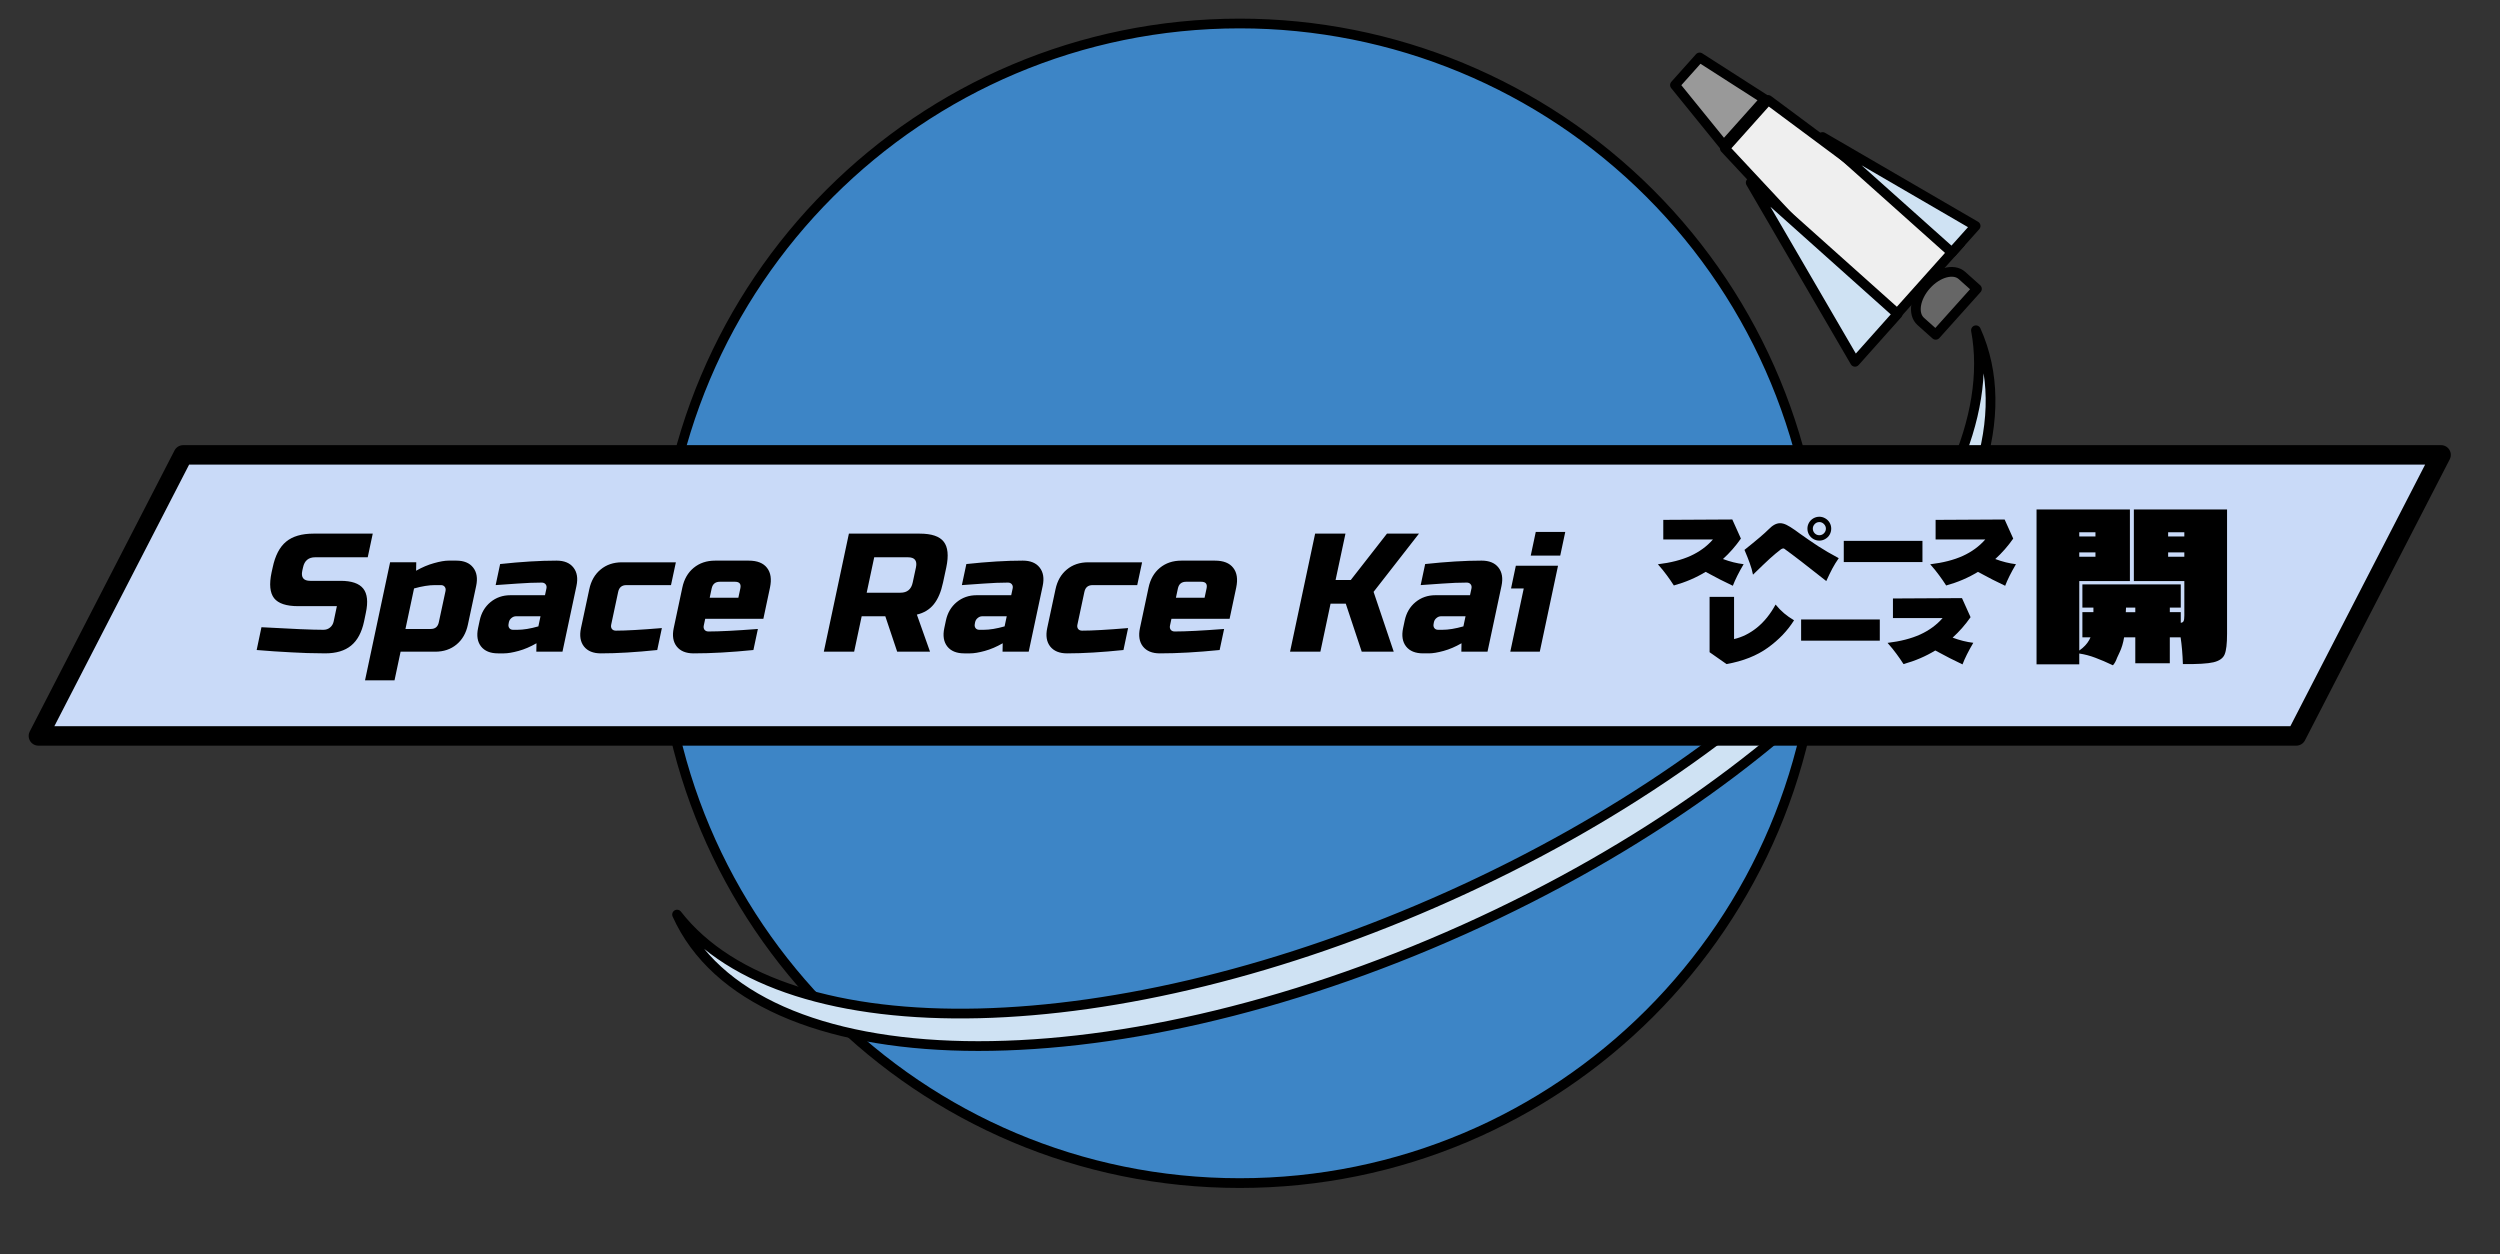 <svg version="1.1" viewBox="0.0 0.0 513.827 257.777" fill="none" stroke="none" stroke-linecap="square" stroke-miterlimit="10" xmlns:xlink="http://www.w3.org/1999/xlink" xmlns="http://www.w3.org/2000/svg"><rect x="0.0" y="0.0" width="513.827" height="257.777" fill="#333333" stroke="none"/><clipPath id="p.0"><path d="m0 0l513.827 0l0 257.777l-513.827 0l0 -257.777z" clip-rule="nonzero"/></clipPath><g clip-path="url(#p.0)"><path fill="#000000" fill-opacity="0.0" d="m0 0l513.827 0l0 257.777l-513.827 0z" fill-rule="evenodd"/><path fill="#3d85c6" d="m135.625 123.995l0 0c0 -65.813 53.359 -119.165 119.181 -119.165l0 0c31.609 0 61.923 12.555 84.274 34.903c22.351 22.348 34.907 52.658 34.907 84.263l0 0c0 65.813 -53.359 119.165 -119.181 119.165l0 0c-65.822 0 -119.181 -53.352 -119.181 -119.165z" fill-rule="evenodd"/><path stroke="#000000" stroke-width="2.0" stroke-linejoin="round" stroke-linecap="butt" d="m135.625 123.995l0 0c0 -65.813 53.359 -119.165 119.181 -119.165l0 0c31.609 0 61.923 12.555 84.274 34.903c22.351 22.348 34.907 52.658 34.907 84.263l0 0c0 65.813 -53.359 119.165 -119.181 119.165l0 0c-65.822 0 -119.181 -53.352 -119.181 -119.165z" fill-rule="evenodd"/><path fill="#cfe2f3" d="m139.158 187.974l0 0c15.655 34.824 88.108 36.171 161.827 3.008c73.719 -33.163 120.789 -88.278 105.134 -123.102l0 0c6.602 35.546 -39.942 85.556 -108.207 116.266c-68.266 30.71 -136.551 32.357 -158.753 3.829z" fill-rule="evenodd"/><path stroke="#000000" stroke-width="2.0" stroke-linejoin="round" stroke-linecap="butt" d="m139.158 187.974l0 0c15.655 34.824 88.108 36.171 161.827 3.008c73.719 -33.163 120.789 -88.278 105.134 -123.102l0 0c6.602 35.546 -39.942 85.556 -108.207 116.266c-68.266 30.71 -136.551 32.357 -158.753 3.829z" fill-rule="evenodd"/><path fill="#c9daf8" d="m7.892 151.255l29.759 -57.764l464.068 0l-29.759 57.764z" fill-rule="evenodd"/><path stroke="#000000" stroke-width="4.0" stroke-linejoin="round" stroke-linecap="butt" d="m7.892 151.255l29.759 -57.764l464.068 0l-29.759 57.764z" fill-rule="evenodd"/><path fill="#000000" fill-opacity="0.0" d="m42.318 91.664l298.866 0l0 61.417l-298.866 0z" fill-rule="evenodd"/><path fill="#000000" d="m53.739 128.913q9.375 0.531 12.734 0.531q0.797 0 1.359 -0.469q0.578 -0.469 0.75 -1.266l0.656 -3.125l-7.969 0q-3.641 0 -4.938 -1.641q-1.281 -1.656 -0.516 -5.281l0.234 -1.047q0.766 -3.641 2.75 -5.281q2.0 -1.656 5.641 -1.656l12.172 0l-1.031 4.859l-10.781 0q-2.078 0 -2.516 2.078l-0.156 0.688q-0.438 2.078 1.641 2.078l6.234 0q3.391 0 4.656 1.594q1.266 1.594 0.531 5.0l-0.359 1.734q-0.719 3.391 -2.672 4.984q-1.938 1.594 -5.328 1.594q-1.766 0 -3.719 -0.062l-3.156 -0.141q-3.516 -0.172 -7.203 -0.484l0.984 -4.688zm35.657 -8.656q-1.828 0 -4.297 0.688l-1.766 8.328l5.203 0q1.375 0 1.656 -1.391l1.375 -6.406q0.109 -0.531 -0.172 -0.875q-0.266 -0.344 -0.781 -0.344l-1.219 0zm-7.062 13.688l-1.25 5.891l-6.062 0l5.156 -24.266l5.375 0l-0.031 1.734q1.859 -1.062 3.688 -1.562q1.828 -0.516 3.0 -0.516l1.562 0q2.359 0 3.469 1.422q1.125 1.422 0.625 3.781l-1.703 7.969q-0.547 2.594 -2.344 4.078q-1.781 1.469 -4.375 1.469l-7.109 0zm24.005 -4.5q1.828 0 4.312 -0.703l0.438 -2.078l-5.031 0q-0.516 0 -0.938 0.359q-0.422 0.344 -0.531 0.859l-0.062 0.344q-0.109 0.516 0.156 0.875q0.266 0.344 0.781 0.344l0.875 0zm-3.547 -13.516q6.5 -0.703 11.594 -0.703q2.359 0 3.469 1.422q1.125 1.422 0.625 3.781l-2.875 13.516l-5.375 0l0.031 -1.734q-1.859 1.078 -3.688 1.578q-1.828 0.5 -3.0 0.5l-1.219 0q-2.359 0 -3.484 -1.422q-1.109 -1.422 -0.609 -3.781l0.328 -1.547q0.5 -2.359 2.219 -3.781q1.734 -1.422 4.094 -1.422l7.109 0l0.297 -1.391q0.109 -0.516 -0.172 -0.859q-0.281 -0.344 -0.797 -0.344q-2.25 0 -5.016 0.203q-2.75 0.203 -4.453 0.312l0.922 -4.328zm32.292 17.672q-6.625 0.688 -11.594 0.688q-2.344 0 -3.469 -1.422q-1.109 -1.422 -0.609 -3.781l1.703 -7.969q0.547 -2.594 2.328 -4.062q1.781 -1.484 4.391 -1.484l11.078 0l-1.0 4.688l-9.172 0q-1.391 0 -1.687 1.391l-1.438 6.75q-0.109 0.516 0.156 0.875q0.281 0.344 0.812 0.344q3.109 0 9.453 -0.531l-0.953 4.516zm12.873 -14.031q-1.391 0 -1.688 1.375l-0.406 1.906l5.891 0l0.406 -1.906q0.297 -1.375 -1.094 -1.375l-3.109 0zm6.891 14.031q-6.844 0.688 -12.297 0.688q-2.344 0 -3.469 -1.422q-1.109 -1.422 -0.609 -3.781l1.766 -8.313q0.547 -2.594 2.328 -4.062q1.797 -1.484 4.406 -1.484l6.922 0q2.609 0 3.75 1.484q1.156 1.469 0.609 4.062l-1.359 6.406l-11.953 0l-0.297 1.391q-0.109 0.516 0.156 0.875q0.281 0.344 0.812 0.344q3.422 0 10.156 -0.516l-0.922 4.328zm19.628 -23.922l14.562 0q3.641 0 4.922 1.656q1.297 1.641 0.531 5.281l-0.672 3.125q-0.609 2.875 -1.906 4.469q-1.281 1.594 -3.469 2.109l2.703 7.625l-6.75 0l-2.438 -7.281l-4.859 0l-1.547 7.281l-6.234 0l5.156 -24.266zm13.781 6.938q0.438 -2.078 -1.641 -2.078l-6.938 0l-1.547 7.281l6.938 0q2.078 0 2.516 -2.078l0.672 -3.125zm13.906 12.828q1.828 0 4.312 -0.703l0.438 -2.078l-5.031 0q-0.516 0 -0.938 0.359q-0.422 0.344 -0.531 0.859l-0.062 0.344q-0.109 0.516 0.156 0.875q0.266 0.344 0.781 0.344l0.875 0zm-3.547 -13.516q6.5 -0.703 11.594 -0.703q2.359 0 3.469 1.422q1.125 1.422 0.625 3.781l-2.875 13.516l-5.375 0l0.031 -1.734q-1.859 1.078 -3.688 1.578q-1.828 0.5 -3.0 0.5l-1.219 0q-2.359 0 -3.484 -1.422q-1.109 -1.422 -0.609 -3.781l0.328 -1.547q0.5 -2.359 2.219 -3.781q1.734 -1.422 4.094 -1.422l7.109 0l0.297 -1.391q0.109 -0.516 -0.172 -0.859q-0.281 -0.344 -0.797 -0.344q-2.25 0 -5.016 0.203q-2.75 0.203 -4.453 0.312l0.922 -4.328zm32.292 17.672q-6.625 0.688 -11.594 0.688q-2.344 0 -3.469 -1.422q-1.109 -1.422 -0.609 -3.781l1.703 -7.969q0.547 -2.594 2.328 -4.062q1.781 -1.484 4.391 -1.484l11.078 0l-1.0 4.688l-9.172 0q-1.391 0 -1.688 1.391l-1.438 6.75q-0.109 0.516 0.156 0.875q0.281 0.344 0.812 0.344q3.109 0 9.453 -0.531l-0.953 4.516zm12.873 -14.031q-1.391 0 -1.688 1.375l-0.406 1.906l5.891 0l0.406 -1.906q0.297 -1.375 -1.094 -1.375l-3.109 0zm6.891 14.031q-6.844 0.688 -12.297 0.688q-2.344 0 -3.469 -1.422q-1.109 -1.422 -0.609 -3.781l1.766 -8.313q0.547 -2.594 2.328 -4.062q1.797 -1.484 4.406 -1.484l6.922 0q2.609 0 3.75 1.484q1.156 1.469 0.609 4.062l-1.359 6.406l-11.953 0l-0.297 1.391q-0.109 0.516 0.156 0.875q0.281 0.344 0.812 0.344q3.422 0 10.156 -0.516l-0.922 4.328zm20.706 0.344l-6.234 0l5.156 -24.266l6.234 0l-2.031 9.531l3.125 0l7.438 -9.531l6.578 0l-9.328 11.969l4.141 12.297l-6.578 0l-3.281 -9.875l-3.125 0l-2.094 9.875zm25.084 -4.5q1.828 0 4.312 -0.703l0.438 -2.078l-5.031 0q-0.516 0 -0.938 0.359q-0.422 0.344 -0.531 0.859l-0.062 0.344q-0.109 0.516 0.156 0.875q0.266 0.344 0.781 0.344l0.875 0zm-3.547 -13.516q6.5 -0.703 11.594 -0.703q2.359 0 3.469 1.422q1.125 1.422 0.625 3.781l-2.875 13.516l-5.375 0l0.031 -1.734q-1.859 1.078 -3.688 1.578q-1.828 0.5 -3.0 0.5l-1.219 0q-2.359 0 -3.484 -1.422q-1.109 -1.422 -0.609 -3.781l0.328 -1.547q0.5 -2.359 2.219 -3.781q1.734 -1.422 4.094 -1.422l7.109 0l0.297 -1.391q0.109 -0.516 -0.172 -0.859q-0.281 -0.344 -0.797 -0.344q-2.25 0 -5.016 0.203q-2.75 0.203 -4.453 0.312l0.922 -4.328zm27.308 0.344l-3.75 17.672l-6.062 0l2.766 -13l-2.609 0l0.984 -4.672l8.672 0zm-4.578 -6.938l6.062 0l-1.031 4.859l-6.062 0l1.031 -4.859z" fill-rule="nonzero"/><path fill="#000000" fill-opacity="0.0" d="m331.294 93.286l109.354 0l0 42.016l-109.354 0z" fill-rule="evenodd"/><path fill="#000000" d="m358.372 115.956q-1.5 2.547 -2.219 4.438q-2.422 -1.125 -5.594 -2.859q-2.969 1.812 -6.531 2.797q-0.719 -1.125 -1.453 -2.109q-0.719 -1.0 -1.828 -2.25q3.938 -0.469 6.703 -1.719q2.766 -1.266 4.609 -3.375l-10.203 0l0 -4.031l14.188 -0.078l1.766 3.922q-1.625 2.328 -3.688 4.203q2.156 0.812 4.25 1.062zm19.547 -1.234q-0.734 1.047 -1.312 2.125q-0.562 1.062 -1.25 2.578q-5.891 -4.672 -8.625 -6.641q-0.078 -0.062 -0.203 -0.062q-0.234 0 -0.5 0.188q-1.109 0.844 -2.266 1.891q-1.141 1.047 -3.469 3.312q-0.219 -1.156 -0.656 -2.328q-0.422 -1.188 -1.094 -2.766q3.797 -3.031 4.922 -4.188q0.656 -0.672 1.234 -0.984q0.578 -0.312 1.156 -0.312q0.625 0 1.328 0.344q0.703 0.344 1.75 1.078l0.922 0.672q2.016 1.438 3.828 2.625q1.828 1.188 4.234 2.469zm-3.984 -3.609q-0.656 0 -1.234 -0.328q-0.562 -0.328 -0.891 -0.891q-0.328 -0.578 -0.328 -1.25q0 -0.656 0.328 -1.219q0.328 -0.562 0.891 -0.891q0.578 -0.328 1.234 -0.328q0.641 0 1.203 0.328q0.578 0.328 0.906 0.891q0.328 0.562 0.328 1.219q0 0.672 -0.328 1.25q-0.328 0.562 -0.906 0.891q-0.562 0.328 -1.203 0.328zm0 -1.109q0.547 0 0.938 -0.391q0.406 -0.406 0.406 -0.969q0 -0.531 -0.406 -0.938q-0.391 -0.406 -0.938 -0.406q-0.562 0 -0.953 0.406q-0.391 0.406 -0.391 0.938q0 0.562 0.391 0.969q0.391 0.391 0.953 0.391zm21.188 5.516l-16.172 0l0 -4.359l16.172 0l0 4.359zm19.219 0.438q-1.5 2.547 -2.219 4.438q-2.422 -1.125 -5.594 -2.859q-2.969 1.812 -6.531 2.797q-0.719 -1.125 -1.453 -2.109q-0.719 -1.0 -1.828 -2.25q3.938 -0.469 6.703 -1.719q2.766 -1.266 4.609 -3.375l-10.203 0l0 -4.031l14.188 -0.078l1.766 3.922q-1.625 2.328 -3.688 4.203q2.156 0.812 4.25 1.062z" fill-rule="nonzero"/><path fill="#000000" fill-opacity="0.0" d="m341.184 109.444l89.575 0l0 42.016l-89.575 0z" fill-rule="evenodd"/><path fill="#000000" d="m364.934 124.254q0.844 1.031 1.75 1.797q0.906 0.766 2.047 1.438q-1.984 3.188 -5.391 5.641q-3.406 2.453 -8.484 3.359l-3.484 -2.438l0 -11.375l5.031 0l0 8.672q2.516 -0.578 4.719 -2.359q2.219 -1.797 3.812 -4.734zm21.422 7.422l-16.172 0l0 -4.359l16.172 0l0 4.359zm19.219 0.438q-1.5 2.547 -2.219 4.438q-2.422 -1.125 -5.594 -2.859q-2.969 1.812 -6.531 2.797q-0.719 -1.125 -1.453 -2.109q-0.719 -1.0 -1.828 -2.25q3.938 -0.469 6.703 -1.719q2.766 -1.266 4.609 -3.375l-10.203 0l0 -4.031l14.188 -0.078l1.766 3.922q-1.625 2.328 -3.688 4.203q2.156 0.812 4.25 1.062z" fill-rule="nonzero"/><path fill="#000000" fill-opacity="0.0" d="m407.822 86.829l60.882 0l0 71.087l-60.882 0z" fill-rule="evenodd"/><path fill="#000000" d="m457.728 104.711l0 25.547q0 3.078 -0.5 4.25q-0.484 1.172 -2.281 1.609q-1.781 0.422 -6.297 0.375q-0.094 -3.031 -0.469 -5.5l-2.219 0l0 5.328l-7.094 0l0 -5.328l-2.297 0q-0.297 1.781 -0.938 3.109l-0.516 1.109q-0.344 0.984 -0.844 1.531q-1.969 -0.938 -3.609 -1.547q-1.641 -0.625 -3.312 -0.875l0 2.219l-8.781 0l0 -31.828l19.188 0l0 14.719l-10.406 0l0 14.281q1.375 -0.969 2.016 -2.125l0.297 -0.594l-1.672 0l0 -5.172l2.266 0l0 -0.938l-2.266 0l0 -4.766l20.219 0l0 4.766l-2.25 0l0 0.938l2.25 0l0 2.188q0.438 -0.047 0.578 -0.344q0.156 -0.297 0.156 -1.156l0 -7.078l-10.375 0l0 -14.719l19.156 0zm-27.047 4.688l-3.328 0l0 0.859l3.328 0l0 -0.859zm14.938 0l0 0.859l3.328 0l0 -0.859l-3.328 0zm-14.938 5.031l0 -0.891l-3.328 0l0 0.891l3.328 0zm14.938 0l3.328 0l0 -0.891l-3.328 0l0 0.891zm-6.75 11.391l0 -0.938l-1.906 0l-0.047 0.938l1.953 0z" fill-rule="nonzero"/><path fill="#efefef" d="m402.935 49.928l-14.827 16.581l-33.603 -36.017l8.896 -9.949z" fill-rule="evenodd"/><path stroke="#000000" stroke-width="2.0" stroke-linejoin="round" stroke-linecap="butt" d="m402.935 49.928l-14.827 16.581l-33.603 -36.017l8.896 -9.949z" fill-rule="evenodd"/><path fill="#cfe2f3" d="m401.166 51.894l4.884 -5.451l-31.45 -18.283z" fill-rule="evenodd"/><path stroke="#000000" stroke-width="2.0" stroke-linejoin="round" stroke-linecap="butt" d="m401.166 51.894l4.884 -5.451l-31.45 -18.283z" fill-rule="evenodd"/><path fill="#cfe2f3" d="m390.024 64.535l-8.764 9.826l-21.438 -36.826z" fill-rule="evenodd"/><path stroke="#000000" stroke-width="2.0" stroke-linejoin="round" stroke-linecap="butt" d="m390.024 64.535l-8.764 9.826l-21.438 -36.826z" fill-rule="evenodd"/><path fill="#999999" d="m354.293 29.859l8.452 -9.452l-13.42 -8.599l-5.071 5.671z" fill-rule="evenodd"/><path stroke="#000000" stroke-width="2.0" stroke-linejoin="round" stroke-linecap="butt" d="m354.293 29.859l8.452 -9.452l-13.42 -8.599l-5.071 5.671z" fill-rule="evenodd"/><path fill="#666666" d="m406.322 59.37l-3.08 -2.752l0 0c-1.701 -1.52 -4.977 -0.638 -7.317 1.97c-2.34 2.608 -2.858 5.955 -1.156 7.474l3.08 2.752z" fill-rule="evenodd"/><path stroke="#000000" stroke-width="2.0" stroke-linejoin="round" stroke-linecap="butt" d="m406.322 59.37l-3.08 -2.752l0 0c-1.701 -1.52 -4.977 -0.638 -7.317 1.97c-2.34 2.608 -2.858 5.955 -1.156 7.474l3.08 2.752z" fill-rule="evenodd"/></g></svg>